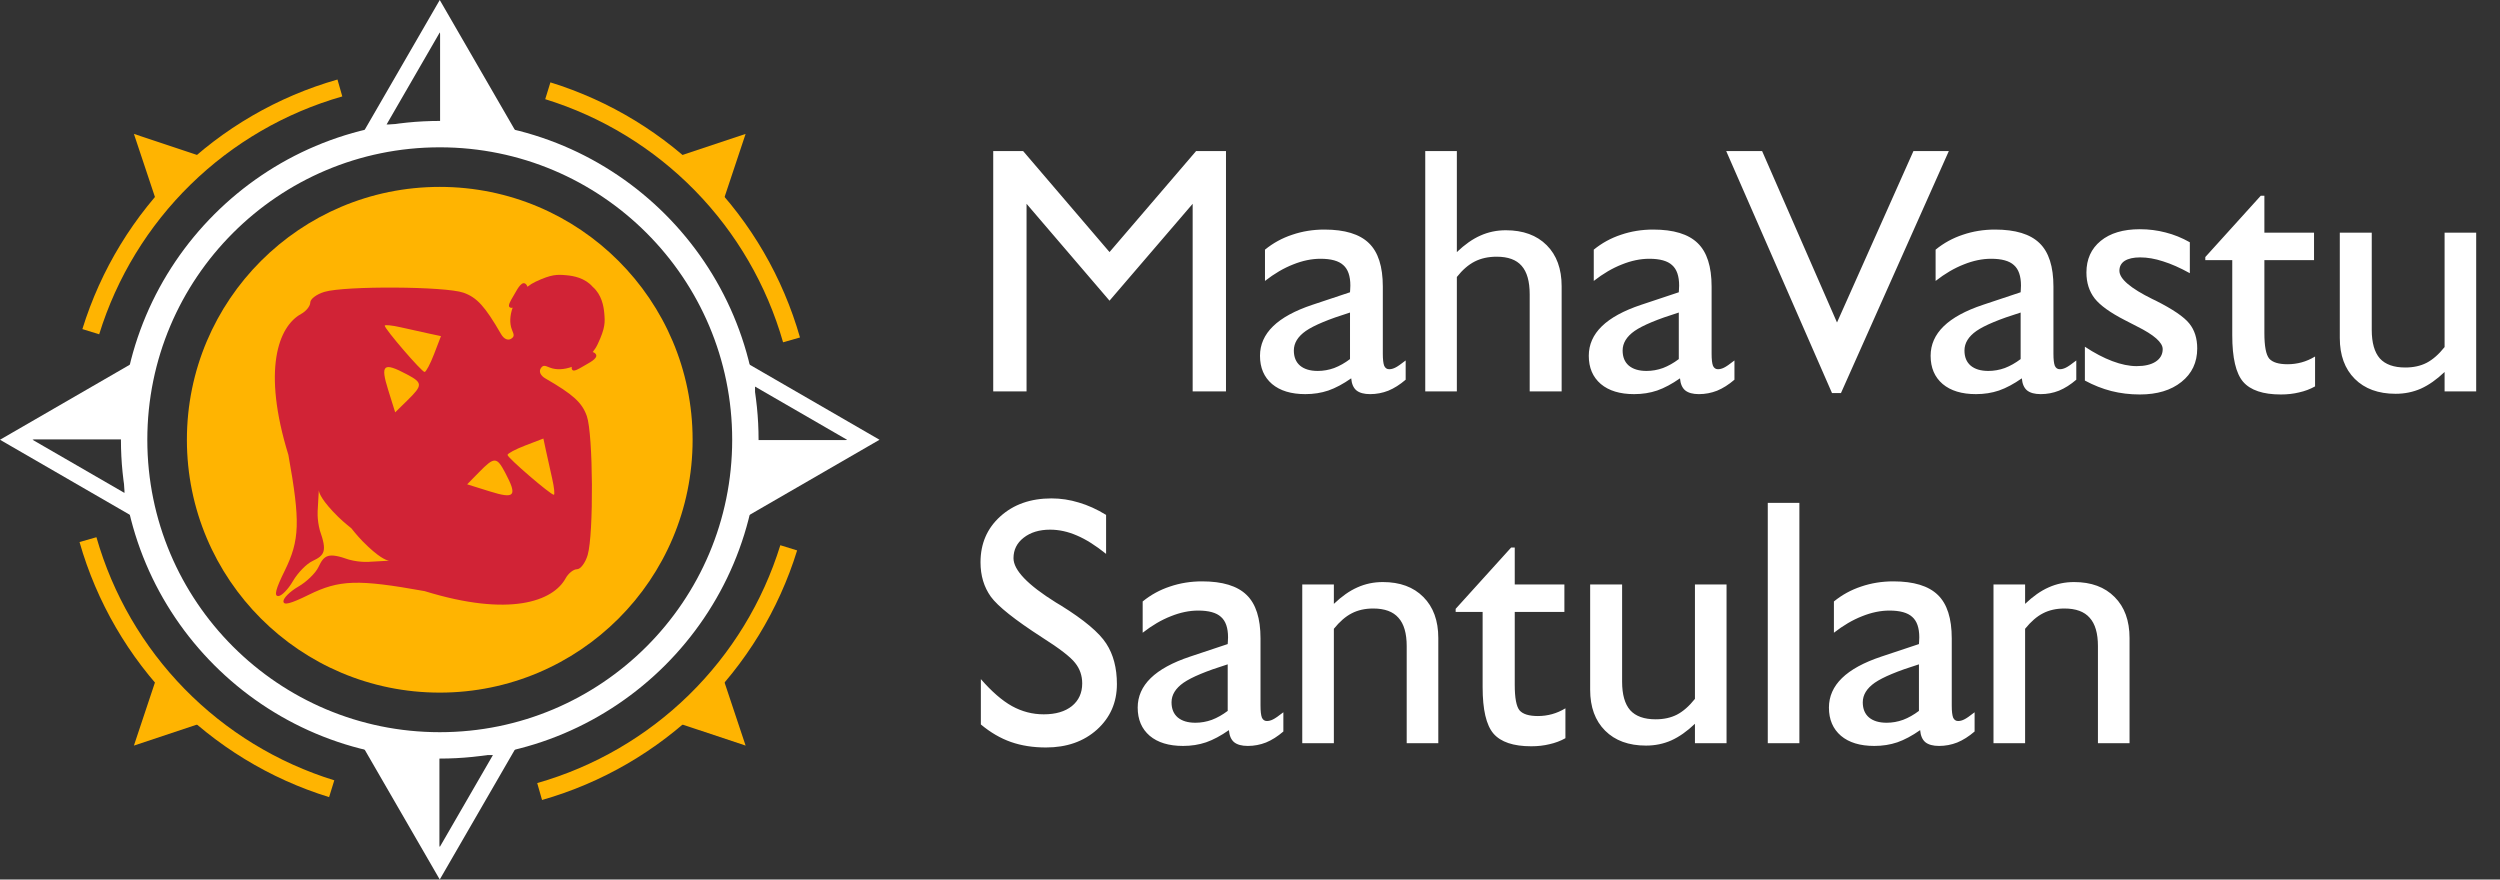 <svg width="1137" height="400" viewBox="0 0 1137 400" fill="none" xmlns="http://www.w3.org/2000/svg">
<rect x="0" y="0" width="1137" height="400" fill="#333333" stroke="none"/>
<circle cx="200" cy="200" r="139" stroke="white" stroke-width="12"/>
<path d="M169.408 60.303L200 7.387L230.592 60.303H169.408Z" stroke="white" stroke-width="7.395"/>
<path d="M200.151 7.42L215.012 37.102L226.157 59.362H200.151V7.42Z" fill="white"/>
<path d="M230.592 339.697L200 392.613L169.408 339.697L230.592 339.697Z" stroke="white" stroke-width="7.395"/>
<path d="M199.849 392.58L184.988 362.898L173.843 340.638L199.849 340.638L199.849 392.58Z" fill="white"/>
<path d="M339.697 169.408L392.613 200L339.697 230.592L339.697 169.408Z" stroke="white" stroke-width="7.395"/>
<path d="M392.58 200.151L362.899 215.012L340.638 226.157L340.638 200.151L392.58 200.151Z" fill="white"/>
<path d="M60.303 230.592L7.387 200L60.303 169.408L60.303 230.592Z" stroke="white" stroke-width="7.395"/>
<path d="M7.42 199.849L37.102 184.988L59.362 173.843L59.362 199.849L7.42 199.849Z" fill="white"/>
<path fill-rule="evenodd" clip-rule="evenodd" d="M149.672 362.535C122.596 354.164 98.036 339.17 78.216 318.912C58.396 298.654 43.943 273.772 36.165 246.519L43.858 244.324C51.271 270.297 65.045 294.011 83.934 313.317C102.824 332.624 126.231 346.914 152.035 354.892L149.672 362.535Z" fill="#FFB401"/>
<path d="M60.899 339.101L70.799 309.402L90.598 329.201L60.899 339.101Z" fill="#FFB401"/>
<path fill-rule="evenodd" clip-rule="evenodd" d="M37.465 149.672C45.837 122.596 60.831 98.035 81.089 78.216C101.346 58.396 126.229 43.943 153.481 36.165L155.677 43.857C129.704 51.27 105.99 65.045 86.683 83.934C67.377 102.823 53.087 126.23 45.108 152.035L37.465 149.672Z" fill="#FFB401"/>
<path d="M60.9 60.899L90.598 70.799L70.799 90.598L60.9 60.899Z" fill="#FFB401"/>
<path fill-rule="evenodd" clip-rule="evenodd" d="M250.328 37.465C277.404 45.837 301.964 60.83 321.784 81.088C341.604 101.346 356.057 126.228 363.835 153.481L356.142 155.676C348.729 129.703 334.955 105.989 316.066 86.683C297.176 67.376 273.769 53.086 247.965 45.108L250.328 37.465Z" fill="#FFB401"/>
<path d="M339.101 60.899L329.201 90.598L309.402 70.799L339.101 60.899Z" fill="#FFB401"/>
<path fill-rule="evenodd" clip-rule="evenodd" d="M362.535 250.328C354.163 277.404 339.169 301.964 318.911 321.784C298.654 341.604 273.771 356.057 246.519 363.835L244.323 356.142C270.296 348.729 294.01 334.955 313.317 316.065C332.623 297.176 346.913 273.769 354.892 247.965L362.535 250.328Z" fill="#FFB401"/>
<path d="M339.101 339.1L309.402 329.201L329.201 309.402L339.101 339.1Z" fill="#FFB401"/>
<circle cx="200" cy="200" r="115" fill="#FFB401"/>
<path fill-rule="evenodd" clip-rule="evenodd" d="M257.728 125.193C260.72 125.465 265.985 126.343 269.553 130.446C273.657 134.015 274.535 139.28 274.807 142.272C275.207 146.672 275.295 149.103 271.879 156.423C271.262 157.746 270.48 158.979 269.573 160.11C269.953 160.235 270.31 160.403 270.577 160.632C272.647 162.402 269.143 164.378 266.472 165.885C266.129 166.078 265.8 166.264 265.498 166.44C265.358 166.522 265.216 166.606 265.071 166.691C263.227 167.776 261.079 169.041 260.375 168.314C259.951 167.878 259.93 167.347 260.076 166.846C256.571 168.105 252.976 168.316 250.124 167.203C249.925 167.125 249.736 167.049 249.556 166.977L249.555 166.977C247.848 166.29 246.949 165.929 245.935 167.534C244.998 169.014 245.838 170.84 248.037 172.111C260.689 179.422 264.721 183.083 266.89 189.236C269.774 197.424 270.051 243.001 267.271 252.409C266.219 255.969 264.042 258.883 262.432 258.883C260.822 258.883 258.48 260.751 257.23 263.036C251.541 273.422 231.866 280.795 193.113 268.842C162.71 263.384 154.351 263.651 140.402 270.525C132.073 274.631 128.904 275.435 128.904 273.448C128.904 271.936 131.969 268.932 135.716 266.773C139.463 264.611 143.57 260.608 144.846 257.875C147.453 252.284 149.385 251.224 158.67 254.505C164.038 255.969 168.429 255.481 168.429 255.481L177.077 255C177.17 255.002 177.213 254.993 177.213 254.993L177.077 255C176.477 254.993 173.799 254.572 167.453 248.649C163.793 245.233 161.718 242.673 159.766 240.234C157.327 238.281 154.767 236.207 151.35 232.546C145.428 226.201 145.007 223.523 144.999 222.922L145.007 222.787C145.007 222.787 144.998 222.83 144.999 222.922L144.519 231.57C144.519 231.57 144.031 235.962 145.495 241.33C148.775 250.615 147.716 252.547 142.125 255.154C139.392 256.43 135.388 260.537 133.227 264.284C131.068 268.03 128.064 271.096 126.552 271.096C124.564 271.096 125.369 267.926 129.474 259.598C136.348 245.649 136.615 237.289 131.158 206.887C119.205 168.134 126.578 148.459 136.964 142.77C139.249 141.52 141.117 139.178 141.117 137.568C141.117 135.957 144.031 133.78 147.591 132.729C156.999 129.948 202.575 130.226 210.764 133.11C216.917 135.279 220.578 139.311 227.889 151.963C229.159 154.162 230.986 155.002 232.466 154.064C234.071 153.051 233.709 152.152 233.023 150.445C232.951 150.265 232.875 150.075 232.797 149.876C231.684 147.023 231.895 143.429 233.154 139.923C232.653 140.07 232.122 140.049 231.685 139.625C230.959 138.921 232.223 136.772 233.309 134.928C233.394 134.784 233.478 134.641 233.559 134.501C233.736 134.199 233.922 133.87 234.115 133.527C235.621 130.857 237.598 127.353 239.367 129.422C239.596 129.69 239.765 130.046 239.89 130.426C241.02 129.52 242.254 128.738 243.577 128.121C250.896 124.705 253.327 124.793 257.728 125.193ZM200.556 152.866L195.237 151.732C192.311 151.111 186.558 149.833 182.449 148.895C178.342 147.955 174.979 147.609 174.979 148.123C174.979 149.635 191.799 169.175 193.102 169.177C193.757 169.177 195.703 165.508 197.424 161.021L200.556 152.866ZM185.321 182.051C192.325 175.184 192.299 174.091 185.039 170.249C174.324 164.578 172.92 165.75 176.541 177.337L179.728 187.535L185.321 182.051ZM248.267 204.763L247.134 199.444L238.978 202.575C234.492 204.296 230.823 206.243 230.823 206.898C230.825 208.201 250.365 225.02 251.877 225.02C252.391 225.02 252.044 221.658 251.105 217.551C250.167 213.441 248.889 207.689 248.267 204.763ZM229.751 214.961C225.908 207.701 224.816 207.675 217.948 214.678L212.465 220.272L222.663 223.459C234.249 227.08 235.421 225.676 229.751 214.961Z" fill="#D12336"/>
<path d="M451.719 178V68.703H465.313L504.609 114.641L543.984 68.703H557.578V178H542.422V92.688L504.609 136.75L466.875 92.688V178H451.719ZM613.984 163.312V142.141C604.297 145.161 597.604 147.948 593.906 150.5C590.26 153.052 588.438 156.021 588.438 159.406C588.438 162.375 589.375 164.667 591.25 166.281C593.177 167.896 595.859 168.703 599.297 168.703C601.849 168.703 604.349 168.26 606.797 167.375C609.245 166.437 611.641 165.083 613.984 163.312ZM614.531 172.062C610.885 174.615 607.422 176.464 604.141 177.609C600.911 178.703 597.422 179.25 593.672 179.25C587.214 179.25 582.161 177.714 578.516 174.641C574.87 171.516 573.047 167.245 573.047 161.828C573.047 156.724 575.026 152.245 578.984 148.391C582.943 144.536 588.906 141.281 596.875 138.625L613.984 132.922C614.037 132.505 614.063 132.089 614.063 131.672C614.115 131.255 614.141 130.656 614.141 129.875C614.141 125.552 613.073 122.453 610.938 120.578C608.854 118.651 605.391 117.687 600.547 117.687C596.536 117.687 592.396 118.547 588.125 120.266C583.854 121.932 579.583 124.432 575.313 127.766V113.547C579.01 110.526 583.151 108.26 587.734 106.75C592.318 105.187 597.188 104.406 602.344 104.406C611.615 104.406 618.359 106.464 622.578 110.578C626.797 114.641 628.906 121.229 628.906 130.344V160.891C628.906 163.443 629.115 165.266 629.531 166.359C630 167.401 630.755 167.922 631.797 167.922C632.682 167.922 633.594 167.687 634.531 167.219C635.521 166.75 637.109 165.656 639.297 163.937V172.687C636.693 174.927 634.063 176.594 631.406 177.687C628.75 178.729 625.99 179.25 623.125 179.25C620.365 179.25 618.281 178.677 616.875 177.531C615.521 176.385 614.74 174.562 614.531 172.062ZM648.203 178V68.703H662.578V114.641C666.172 111.203 669.74 108.703 673.281 107.141C676.875 105.526 680.729 104.719 684.844 104.719C692.708 104.719 698.906 106.984 703.438 111.516C707.969 116.047 710.234 122.271 710.234 130.187V178H695.703V133.859C695.703 127.974 694.479 123.651 692.031 120.891C689.635 118.13 685.859 116.75 680.703 116.75C676.901 116.75 673.568 117.479 670.703 118.937C667.839 120.396 665.13 122.74 662.578 125.969V178H648.203ZM763.516 163.312V142.141C753.828 145.161 747.135 147.948 743.438 150.5C739.792 153.052 737.969 156.021 737.969 159.406C737.969 162.375 738.906 164.667 740.781 166.281C742.708 167.896 745.391 168.703 748.828 168.703C751.38 168.703 753.88 168.26 756.328 167.375C758.776 166.437 761.172 165.083 763.516 163.312ZM764.063 172.062C760.417 174.615 756.953 176.464 753.672 177.609C750.443 178.703 746.953 179.25 743.203 179.25C736.745 179.25 731.693 177.714 728.047 174.641C724.401 171.516 722.578 167.245 722.578 161.828C722.578 156.724 724.557 152.245 728.516 148.391C732.474 144.536 738.438 141.281 746.406 138.625L763.516 132.922C763.568 132.505 763.594 132.089 763.594 131.672C763.646 131.255 763.672 130.656 763.672 129.875C763.672 125.552 762.604 122.453 760.469 120.578C758.385 118.651 754.922 117.687 750.078 117.687C746.068 117.687 741.927 118.547 737.656 120.266C733.385 121.932 729.115 124.432 724.844 127.766V113.547C728.542 110.526 732.682 108.26 737.266 106.75C741.849 105.187 746.719 104.406 751.875 104.406C761.146 104.406 767.891 106.464 772.109 110.578C776.328 114.641 778.438 121.229 778.438 130.344V160.891C778.438 163.443 778.646 165.266 779.063 166.359C779.531 167.401 780.287 167.922 781.328 167.922C782.214 167.922 783.125 167.687 784.063 167.219C785.052 166.75 786.641 165.656 788.828 163.937V172.687C786.224 174.927 783.594 176.594 780.938 177.687C778.281 178.729 775.521 179.25 772.656 179.25C769.896 179.25 767.813 178.677 766.406 177.531C765.052 176.385 764.271 174.562 764.063 172.062ZM833.203 178.781L785.078 68.703H801.406L835.469 146.672L870.234 68.703H886.328L837.266 178.781H833.203ZM918.985 163.312V142.141C909.297 145.161 902.604 147.948 898.906 150.5C895.261 153.052 893.438 156.021 893.438 159.406C893.438 162.375 894.375 164.667 896.25 166.281C898.177 167.896 900.86 168.703 904.297 168.703C906.849 168.703 909.349 168.26 911.797 167.375C914.245 166.437 916.641 165.083 918.985 163.312ZM919.531 172.062C915.886 174.615 912.422 176.464 909.141 177.609C905.912 178.703 902.422 179.25 898.672 179.25C892.214 179.25 887.162 177.714 883.516 174.641C879.87 171.516 878.047 167.245 878.047 161.828C878.047 156.724 880.026 152.245 883.984 148.391C887.943 144.536 893.906 141.281 901.875 138.625L918.985 132.922C919.037 132.505 919.063 132.089 919.063 131.672C919.115 131.255 919.141 130.656 919.141 129.875C919.141 125.552 918.073 122.453 915.938 120.578C913.854 118.651 910.391 117.687 905.547 117.687C901.537 117.687 897.396 118.547 893.125 120.266C888.854 121.932 884.583 124.432 880.313 127.766V113.547C884.011 110.526 888.151 108.26 892.735 106.75C897.318 105.187 902.188 104.406 907.344 104.406C916.615 104.406 923.36 106.464 927.578 110.578C931.797 114.641 933.906 121.229 933.906 130.344V160.891C933.906 163.443 934.115 165.266 934.531 166.359C935 167.401 935.755 167.922 936.797 167.922C937.682 167.922 938.594 167.687 939.531 167.219C940.521 166.75 942.11 165.656 944.297 163.937V172.687C941.693 174.927 939.063 176.594 936.406 177.687C933.75 178.729 930.99 179.25 928.125 179.25C925.365 179.25 923.281 178.677 921.875 177.531C920.521 176.385 919.74 174.562 919.531 172.062ZM948.203 173.078V157.687C952.526 160.552 956.693 162.74 960.703 164.25C964.714 165.76 968.386 166.516 971.719 166.516C975.417 166.516 978.307 165.839 980.391 164.484C982.526 163.078 983.594 161.177 983.594 158.781C983.594 155.76 979.662 152.297 971.797 148.391C969.505 147.245 967.735 146.333 966.485 145.656C959.766 142.219 955.156 138.911 952.656 135.734C950.156 132.505 948.906 128.573 948.906 123.937C948.906 117.896 951.068 113.104 955.391 109.562C959.714 106.021 965.651 104.25 973.203 104.25C977.266 104.25 981.172 104.745 984.922 105.734C988.672 106.672 992.344 108.156 995.938 110.187V124.25C991.511 121.802 987.448 120.005 983.75 118.859C980.104 117.661 976.641 117.062 973.36 117.062C970.339 117.062 967.995 117.583 966.328 118.625C964.714 119.667 963.906 121.177 963.906 123.156C963.906 126.802 968.932 131.099 978.985 136.047L980.313 136.672C988.177 140.63 993.307 144.12 995.703 147.141C998.099 150.109 999.297 153.885 999.297 158.469C999.297 164.823 996.901 169.901 992.11 173.703C987.37 177.505 981.068 179.406 973.203 179.406C968.672 179.406 964.349 178.885 960.235 177.844C956.172 176.802 952.162 175.214 948.203 173.078ZM1052.89 175.734C1050.65 176.984 1048.23 177.896 1045.63 178.469C1043.07 179.094 1040.31 179.406 1037.34 179.406C1029.22 179.406 1023.49 177.479 1020.16 173.625C1016.88 169.771 1015.23 162.74 1015.23 152.531V118.312H1002.97V116.906L1028.2 89.016H1029.84V105.812H1052.42V118.312H1029.84V151.437C1029.84 157.427 1030.57 161.307 1032.03 163.078C1033.54 164.797 1036.33 165.656 1040.39 165.656C1042.58 165.656 1044.71 165.37 1046.8 164.797C1048.88 164.224 1050.91 163.339 1052.89 162.141V175.734ZM1111.8 169.172C1108.2 172.609 1104.61 175.135 1101.02 176.75C1097.47 178.313 1093.65 179.094 1089.53 179.094C1081.67 179.094 1075.47 176.828 1070.94 172.297C1066.41 167.766 1064.14 161.568 1064.14 153.703V105.812H1078.67V150.031C1078.67 155.865 1079.9 160.187 1082.34 163C1084.84 165.76 1088.7 167.141 1093.91 167.141C1097.6 167.141 1100.83 166.437 1103.59 165.031C1106.41 163.573 1109.14 161.177 1111.8 157.844V105.812H1126.17V178H1111.8V169.172Z" fill="white"/>
<path d="M446.094 329.485V308.86C451.042 314.537 455.755 318.625 460.234 321.125C464.766 323.625 469.583 324.875 474.688 324.875C480.104 324.875 484.375 323.625 487.5 321.125C490.625 318.573 492.188 315.136 492.188 310.813C492.188 307.271 491.12 304.172 488.984 301.516C486.901 298.808 481.875 294.927 473.906 289.875C461.563 281.906 453.802 275.735 450.625 271.36C447.5 266.985 445.938 261.776 445.938 255.735C445.938 247.245 448.932 240.292 454.922 234.875C460.964 229.406 468.724 226.672 478.203 226.672C482.422 226.672 486.563 227.297 490.625 228.547C494.74 229.745 498.88 231.62 503.047 234.172V251.906C498.255 248.052 493.828 245.266 489.766 243.547C485.703 241.776 481.641 240.891 477.578 240.891C472.682 240.891 468.672 242.115 465.547 244.563C462.474 246.959 460.938 250.058 460.938 253.86C460.938 259.276 467.37 265.995 480.234 274.016L482.578 275.422C493.047 281.933 499.896 287.688 503.125 292.688C506.354 297.636 507.969 303.781 507.969 311.125C507.969 319.459 504.948 326.36 498.906 331.828C492.865 337.245 485.13 339.953 475.703 339.953C469.818 339.953 464.505 339.12 459.766 337.453C455.026 335.787 450.469 333.13 446.094 329.485ZM558.359 323.313V302.141C548.672 305.162 541.979 307.948 538.281 310.5C534.635 313.052 532.813 316.021 532.813 319.406C532.813 322.375 533.75 324.667 535.625 326.281C537.552 327.896 540.234 328.703 543.672 328.703C546.224 328.703 548.724 328.261 551.172 327.375C553.62 326.438 556.016 325.084 558.359 323.313ZM558.906 332.063C555.26 334.615 551.797 336.464 548.516 337.61C545.286 338.703 541.797 339.25 538.047 339.25C531.589 339.25 526.536 337.714 522.891 334.641C519.245 331.516 517.422 327.245 517.422 321.828C517.422 316.724 519.401 312.245 523.359 308.391C527.318 304.537 533.281 301.281 541.25 298.625L558.359 292.922C558.411 292.505 558.438 292.089 558.438 291.672C558.49 291.255 558.516 290.656 558.516 289.875C558.516 285.552 557.448 282.453 555.313 280.578C553.229 278.651 549.766 277.688 544.922 277.688C540.911 277.688 536.771 278.547 532.5 280.266C528.229 281.933 523.958 284.433 519.688 287.766V273.547C523.385 270.526 527.526 268.261 532.109 266.75C536.693 265.188 541.563 264.406 546.719 264.406C555.99 264.406 562.734 266.464 566.953 270.578C571.172 274.641 573.281 281.229 573.281 290.344V320.891C573.281 323.443 573.49 325.266 573.906 326.36C574.375 327.401 575.13 327.922 576.172 327.922C577.057 327.922 577.969 327.688 578.906 327.219C579.896 326.75 581.484 325.656 583.672 323.938V332.688C581.068 334.927 578.438 336.594 575.781 337.688C573.125 338.729 570.365 339.25 567.5 339.25C564.74 339.25 562.656 338.677 561.25 337.531C559.896 336.386 559.115 334.563 558.906 332.063ZM592.266 338V265.813H606.641V274.641C610.234 271.203 613.802 268.703 617.344 267.141C620.938 265.526 624.792 264.719 628.906 264.719C636.719 264.719 642.865 266.985 647.344 271.516C651.875 276.047 654.141 282.271 654.141 290.188V338H639.766V293.86C639.766 288.026 638.516 283.729 636.016 280.969C633.568 278.156 629.74 276.75 624.531 276.75C620.833 276.75 617.578 277.479 614.766 278.938C612.005 280.344 609.297 282.688 606.641 285.969V338H592.266ZM711.953 335.735C709.714 336.985 707.292 337.896 704.688 338.469C702.135 339.094 699.375 339.406 696.406 339.406C688.281 339.406 682.552 337.479 679.219 333.625C675.938 329.771 674.297 322.74 674.297 312.531V278.313H662.031V276.906L687.266 249.016H688.906V265.813H711.484V278.313H688.906V311.438C688.906 317.427 689.635 321.308 691.094 323.078C692.604 324.797 695.391 325.656 699.453 325.656C701.641 325.656 703.776 325.37 705.859 324.797C707.943 324.224 709.974 323.339 711.953 322.141V335.735ZM770.859 329.172C767.266 332.61 763.672 335.136 760.078 336.75C756.537 338.313 752.708 339.094 748.594 339.094C740.729 339.094 734.531 336.828 730 332.297C725.469 327.766 723.203 321.568 723.203 313.703V265.813H737.734V310.031C737.734 315.865 738.958 320.188 741.406 323C743.906 325.761 747.761 327.141 752.969 327.141C756.667 327.141 759.896 326.438 762.656 325.031C765.469 323.573 768.203 321.177 770.859 317.844V265.813H785.234V338H770.859V329.172ZM803.984 338V228.703H818.36V338H803.984ZM872.735 323.313V302.141C863.047 305.162 856.354 307.948 852.656 310.5C849.011 313.052 847.188 316.021 847.188 319.406C847.188 322.375 848.125 324.667 850 326.281C851.927 327.896 854.61 328.703 858.047 328.703C860.599 328.703 863.099 328.261 865.547 327.375C867.995 326.438 870.391 325.084 872.735 323.313ZM873.281 332.063C869.636 334.615 866.172 336.464 862.891 337.61C859.662 338.703 856.172 339.25 852.422 339.25C845.964 339.25 840.912 337.714 837.266 334.641C833.62 331.516 831.797 327.245 831.797 321.828C831.797 316.724 833.776 312.245 837.734 308.391C841.693 304.537 847.656 301.281 855.625 298.625L872.735 292.922C872.787 292.505 872.813 292.089 872.813 291.672C872.865 291.255 872.891 290.656 872.891 289.875C872.891 285.552 871.823 282.453 869.688 280.578C867.604 278.651 864.141 277.688 859.297 277.688C855.287 277.688 851.146 278.547 846.875 280.266C842.604 281.933 838.333 284.433 834.063 287.766V273.547C837.761 270.526 841.901 268.261 846.485 266.75C851.068 265.188 855.938 264.406 861.094 264.406C870.365 264.406 877.11 266.464 881.328 270.578C885.547 274.641 887.656 281.229 887.656 290.344V320.891C887.656 323.443 887.865 325.266 888.281 326.36C888.75 327.401 889.505 327.922 890.547 327.922C891.432 327.922 892.344 327.688 893.281 327.219C894.271 326.75 895.86 325.656 898.047 323.938V332.688C895.443 334.927 892.813 336.594 890.156 337.688C887.5 338.729 884.74 339.25 881.875 339.25C879.115 339.25 877.031 338.677 875.625 337.531C874.271 336.386 873.49 334.563 873.281 332.063ZM906.641 338V265.813H921.016V274.641C924.61 271.203 928.177 268.703 931.719 267.141C935.313 265.526 939.167 264.719 943.281 264.719C951.094 264.719 957.24 266.985 961.719 271.516C966.25 276.047 968.516 282.271 968.516 290.188V338H954.141V293.86C954.141 288.026 952.891 283.729 950.391 280.969C947.943 278.156 944.115 276.75 938.906 276.75C935.208 276.75 931.953 277.479 929.141 278.938C926.38 280.344 923.672 282.688 921.016 285.969V338H906.641Z" fill="white"/>
</svg>
